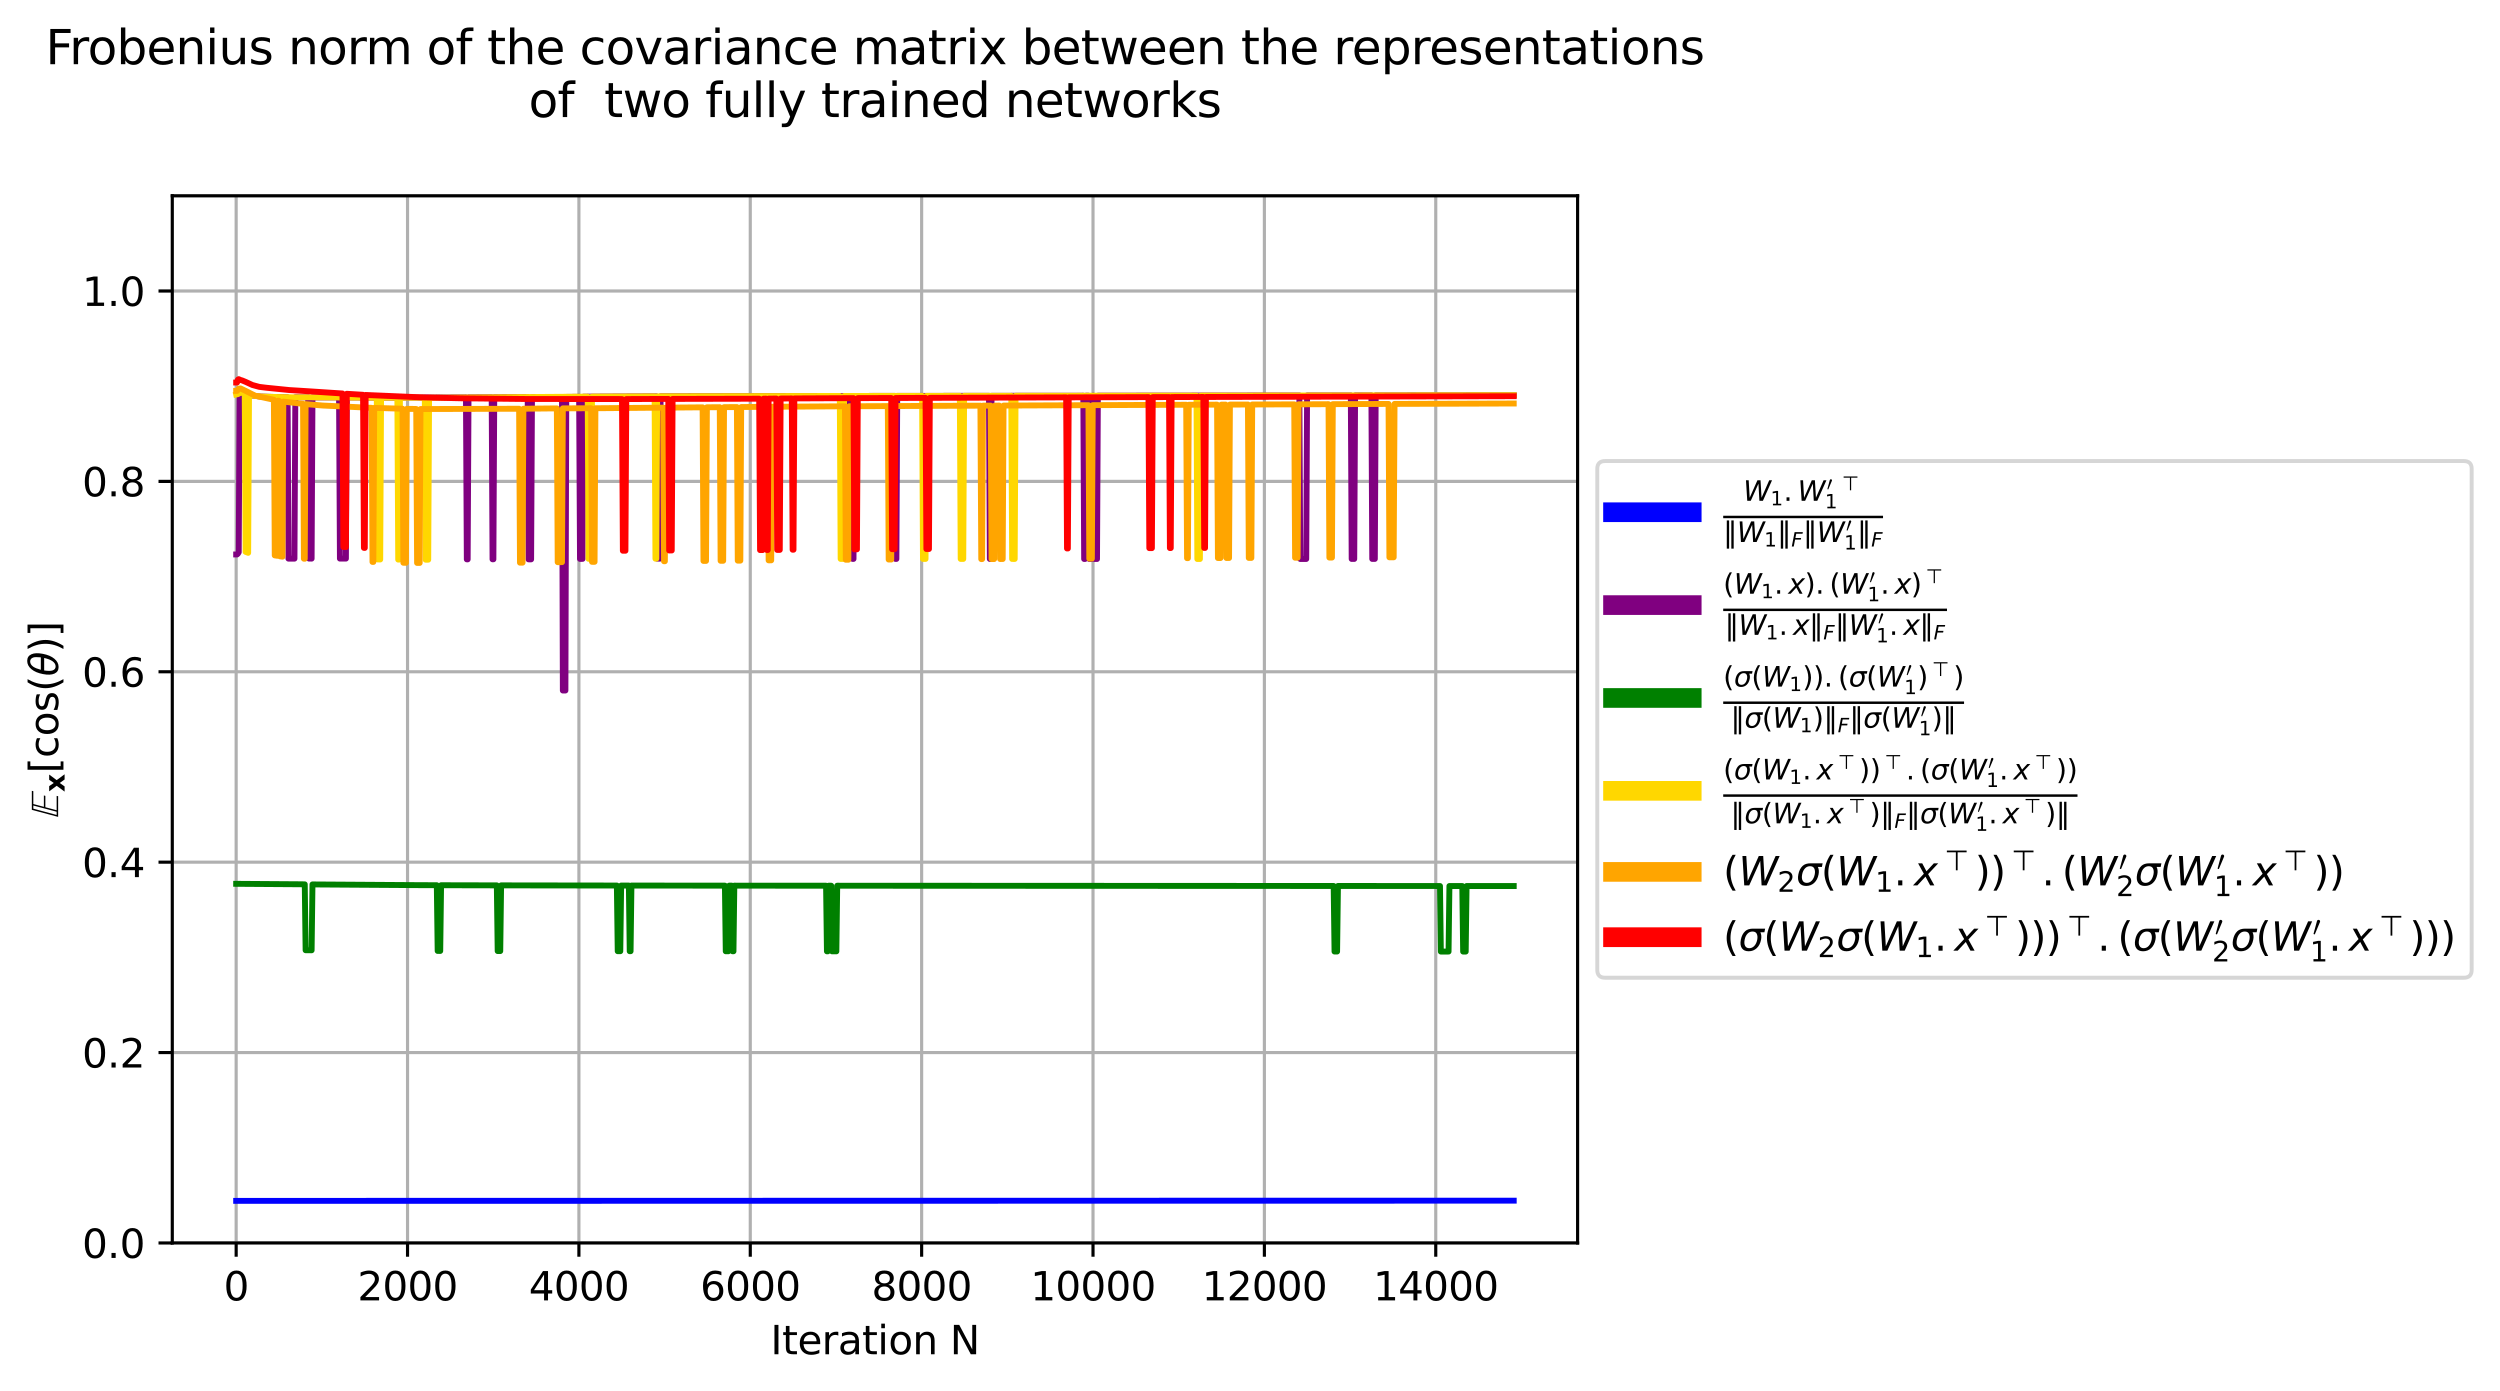 <?xml version="1.0" encoding="utf-8" standalone="no"?>
<!DOCTYPE svg PUBLIC "-//W3C//DTD SVG 1.1//EN"
  "http://www.w3.org/Graphics/SVG/1.1/DTD/svg11.dtd">
<svg xmlns:xlink="http://www.w3.org/1999/xlink" width="635.301pt" height="353.424pt" viewBox="0 0 635.301 353.424" xmlns="http://www.w3.org/2000/svg" version="1.1">
 <defs>
  <style type="text/css">*{stroke-linejoin: round; stroke-linecap: butt}</style>
 </defs>
 <g id="figure_1">
  <g id="patch_1">
   <path d="M 0 353.424 
L 635.301 353.424 
L 635.301 0 
L 0 0 
z
" style="fill: #ffffff"/>
  </g>
  <g id="axes_1">
   <g id="patch_2">
    <path d="M 43.781 315.868 
L 400.901 315.868 
L 400.901 49.755 
L 43.781 49.755 
z
" style="fill: #ffffff"/>
   </g>
   <g id="matplotlib.axis_1">
    <g id="xtick_1">
     <g id="line2d_1">
      <path d="M 60.014 315.868 
L 60.014 49.755 
" clip-path="url(#pb2eb900a59)" style="fill: none; stroke: #b0b0b0; stroke-width: 0.8; stroke-linecap: square"/>
     </g>
     <g id="line2d_2">
      <defs>
       <path id="m596222bf2c" d="M 0 0 
L 0 3.5 
" style="stroke: #000000; stroke-width: 0.8"/>
      </defs>
      <g>
       <use xlink:href="#m596222bf2c" x="60.014" y="315.868" style="stroke: #000000; stroke-width: 0.8"/>
      </g>
     </g>
     <g id="text_1">
      <!-- 0 -->
      <g transform="translate(56.833 330.466) scale(0.1 -0.1)">
       <defs>
        <path id="DejaVuSans-30" d="M 2034 4250 
Q 1547 4250 1301 3770 
Q 1056 3291 1056 2328 
Q 1056 1369 1301 889 
Q 1547 409 2034 409 
Q 2525 409 2770 889 
Q 3016 1369 3016 2328 
Q 3016 3291 2770 3770 
Q 2525 4250 2034 4250 
z
M 2034 4750 
Q 2819 4750 3233 4129 
Q 3647 3509 3647 2328 
Q 3647 1150 3233 529 
Q 2819 -91 2034 -91 
Q 1250 -91 836 529 
Q 422 1150 422 2328 
Q 422 3509 836 4129 
Q 1250 4750 2034 4750 
z
" transform="scale(0.016)"/>
       </defs>
       <use xlink:href="#DejaVuSans-30"/>
      </g>
     </g>
    </g>
    <g id="xtick_2">
     <g id="line2d_3">
      <path d="M 103.563 315.868 
L 103.563 49.755 
" clip-path="url(#pb2eb900a59)" style="fill: none; stroke: #b0b0b0; stroke-width: 0.8; stroke-linecap: square"/>
     </g>
     <g id="line2d_4">
      <g>
       <use xlink:href="#m596222bf2c" x="103.563" y="315.868" style="stroke: #000000; stroke-width: 0.8"/>
      </g>
     </g>
     <g id="text_2">
      <!-- 2000 -->
      <g transform="translate(90.838 330.466) scale(0.1 -0.1)">
       <defs>
        <path id="DejaVuSans-32" d="M 1228 531 
L 3431 531 
L 3431 0 
L 469 0 
L 469 531 
Q 828 903 1448 1529 
Q 2069 2156 2228 2338 
Q 2531 2678 2651 2914 
Q 2772 3150 2772 3378 
Q 2772 3750 2511 3984 
Q 2250 4219 1831 4219 
Q 1534 4219 1204 4116 
Q 875 4013 500 3803 
L 500 4441 
Q 881 4594 1212 4672 
Q 1544 4750 1819 4750 
Q 2544 4750 2975 4387 
Q 3406 4025 3406 3419 
Q 3406 3131 3298 2873 
Q 3191 2616 2906 2266 
Q 2828 2175 2409 1742 
Q 1991 1309 1228 531 
z
" transform="scale(0.016)"/>
       </defs>
       <use xlink:href="#DejaVuSans-32"/>
       <use xlink:href="#DejaVuSans-30" transform="translate(63.623 0)"/>
       <use xlink:href="#DejaVuSans-30" transform="translate(127.246 0)"/>
       <use xlink:href="#DejaVuSans-30" transform="translate(190.869 0)"/>
      </g>
     </g>
    </g>
    <g id="xtick_3">
     <g id="line2d_5">
      <path d="M 147.111 315.868 
L 147.111 49.755 
" clip-path="url(#pb2eb900a59)" style="fill: none; stroke: #b0b0b0; stroke-width: 0.8; stroke-linecap: square"/>
     </g>
     <g id="line2d_6">
      <g>
       <use xlink:href="#m596222bf2c" x="147.111" y="315.868" style="stroke: #000000; stroke-width: 0.8"/>
      </g>
     </g>
     <g id="text_3">
      <!-- 4000 -->
      <g transform="translate(134.386 330.466) scale(0.1 -0.1)">
       <defs>
        <path id="DejaVuSans-34" d="M 2419 4116 
L 825 1625 
L 2419 1625 
L 2419 4116 
z
M 2253 4666 
L 3047 4666 
L 3047 1625 
L 3713 1625 
L 3713 1100 
L 3047 1100 
L 3047 0 
L 2419 0 
L 2419 1100 
L 313 1100 
L 313 1709 
L 2253 4666 
z
" transform="scale(0.016)"/>
       </defs>
       <use xlink:href="#DejaVuSans-34"/>
       <use xlink:href="#DejaVuSans-30" transform="translate(63.623 0)"/>
       <use xlink:href="#DejaVuSans-30" transform="translate(127.246 0)"/>
       <use xlink:href="#DejaVuSans-30" transform="translate(190.869 0)"/>
      </g>
     </g>
    </g>
    <g id="xtick_4">
     <g id="line2d_7">
      <path d="M 190.66 315.868 
L 190.66 49.755 
" clip-path="url(#pb2eb900a59)" style="fill: none; stroke: #b0b0b0; stroke-width: 0.8; stroke-linecap: square"/>
     </g>
     <g id="line2d_8">
      <g>
       <use xlink:href="#m596222bf2c" x="190.66" y="315.868" style="stroke: #000000; stroke-width: 0.8"/>
      </g>
     </g>
     <g id="text_4">
      <!-- 6000 -->
      <g transform="translate(177.935 330.466) scale(0.1 -0.1)">
       <defs>
        <path id="DejaVuSans-36" d="M 2113 2584 
Q 1688 2584 1439 2293 
Q 1191 2003 1191 1497 
Q 1191 994 1439 701 
Q 1688 409 2113 409 
Q 2538 409 2786 701 
Q 3034 994 3034 1497 
Q 3034 2003 2786 2293 
Q 2538 2584 2113 2584 
z
M 3366 4563 
L 3366 3988 
Q 3128 4100 2886 4159 
Q 2644 4219 2406 4219 
Q 1781 4219 1451 3797 
Q 1122 3375 1075 2522 
Q 1259 2794 1537 2939 
Q 1816 3084 2150 3084 
Q 2853 3084 3261 2657 
Q 3669 2231 3669 1497 
Q 3669 778 3244 343 
Q 2819 -91 2113 -91 
Q 1303 -91 875 529 
Q 447 1150 447 2328 
Q 447 3434 972 4092 
Q 1497 4750 2381 4750 
Q 2619 4750 2861 4703 
Q 3103 4656 3366 4563 
z
" transform="scale(0.016)"/>
       </defs>
       <use xlink:href="#DejaVuSans-36"/>
       <use xlink:href="#DejaVuSans-30" transform="translate(63.623 0)"/>
       <use xlink:href="#DejaVuSans-30" transform="translate(127.246 0)"/>
       <use xlink:href="#DejaVuSans-30" transform="translate(190.869 0)"/>
      </g>
     </g>
    </g>
    <g id="xtick_5">
     <g id="line2d_9">
      <path d="M 234.208 315.868 
L 234.208 49.755 
" clip-path="url(#pb2eb900a59)" style="fill: none; stroke: #b0b0b0; stroke-width: 0.8; stroke-linecap: square"/>
     </g>
     <g id="line2d_10">
      <g>
       <use xlink:href="#m596222bf2c" x="234.208" y="315.868" style="stroke: #000000; stroke-width: 0.8"/>
      </g>
     </g>
     <g id="text_5">
      <!-- 8000 -->
      <g transform="translate(221.483 330.466) scale(0.1 -0.1)">
       <defs>
        <path id="DejaVuSans-38" d="M 2034 2216 
Q 1584 2216 1326 1975 
Q 1069 1734 1069 1313 
Q 1069 891 1326 650 
Q 1584 409 2034 409 
Q 2484 409 2743 651 
Q 3003 894 3003 1313 
Q 3003 1734 2745 1975 
Q 2488 2216 2034 2216 
z
M 1403 2484 
Q 997 2584 770 2862 
Q 544 3141 544 3541 
Q 544 4100 942 4425 
Q 1341 4750 2034 4750 
Q 2731 4750 3128 4425 
Q 3525 4100 3525 3541 
Q 3525 3141 3298 2862 
Q 3072 2584 2669 2484 
Q 3125 2378 3379 2068 
Q 3634 1759 3634 1313 
Q 3634 634 3220 271 
Q 2806 -91 2034 -91 
Q 1263 -91 848 271 
Q 434 634 434 1313 
Q 434 1759 690 2068 
Q 947 2378 1403 2484 
z
M 1172 3481 
Q 1172 3119 1398 2916 
Q 1625 2713 2034 2713 
Q 2441 2713 2670 2916 
Q 2900 3119 2900 3481 
Q 2900 3844 2670 4047 
Q 2441 4250 2034 4250 
Q 1625 4250 1398 4047 
Q 1172 3844 1172 3481 
z
" transform="scale(0.016)"/>
       </defs>
       <use xlink:href="#DejaVuSans-38"/>
       <use xlink:href="#DejaVuSans-30" transform="translate(63.623 0)"/>
       <use xlink:href="#DejaVuSans-30" transform="translate(127.246 0)"/>
       <use xlink:href="#DejaVuSans-30" transform="translate(190.869 0)"/>
      </g>
     </g>
    </g>
    <g id="xtick_6">
     <g id="line2d_11">
      <path d="M 277.757 315.868 
L 277.757 49.755 
" clip-path="url(#pb2eb900a59)" style="fill: none; stroke: #b0b0b0; stroke-width: 0.8; stroke-linecap: square"/>
     </g>
     <g id="line2d_12">
      <g>
       <use xlink:href="#m596222bf2c" x="277.757" y="315.868" style="stroke: #000000; stroke-width: 0.8"/>
      </g>
     </g>
     <g id="text_6">
      <!-- 10000 -->
      <g transform="translate(261.851 330.466) scale(0.1 -0.1)">
       <defs>
        <path id="DejaVuSans-31" d="M 794 531 
L 1825 531 
L 1825 4091 
L 703 3866 
L 703 4441 
L 1819 4666 
L 2450 4666 
L 2450 531 
L 3481 531 
L 3481 0 
L 794 0 
L 794 531 
z
" transform="scale(0.016)"/>
       </defs>
       <use xlink:href="#DejaVuSans-31"/>
       <use xlink:href="#DejaVuSans-30" transform="translate(63.623 0)"/>
       <use xlink:href="#DejaVuSans-30" transform="translate(127.246 0)"/>
       <use xlink:href="#DejaVuSans-30" transform="translate(190.869 0)"/>
       <use xlink:href="#DejaVuSans-30" transform="translate(254.492 0)"/>
      </g>
     </g>
    </g>
    <g id="xtick_7">
     <g id="line2d_13">
      <path d="M 321.305 315.868 
L 321.305 49.755 
" clip-path="url(#pb2eb900a59)" style="fill: none; stroke: #b0b0b0; stroke-width: 0.8; stroke-linecap: square"/>
     </g>
     <g id="line2d_14">
      <g>
       <use xlink:href="#m596222bf2c" x="321.305" y="315.868" style="stroke: #000000; stroke-width: 0.8"/>
      </g>
     </g>
     <g id="text_7">
      <!-- 12000 -->
      <g transform="translate(305.399 330.466) scale(0.1 -0.1)">
       <use xlink:href="#DejaVuSans-31"/>
       <use xlink:href="#DejaVuSans-32" transform="translate(63.623 0)"/>
       <use xlink:href="#DejaVuSans-30" transform="translate(127.246 0)"/>
       <use xlink:href="#DejaVuSans-30" transform="translate(190.869 0)"/>
       <use xlink:href="#DejaVuSans-30" transform="translate(254.492 0)"/>
      </g>
     </g>
    </g>
    <g id="xtick_8">
     <g id="line2d_15">
      <path d="M 364.854 315.868 
L 364.854 49.755 
" clip-path="url(#pb2eb900a59)" style="fill: none; stroke: #b0b0b0; stroke-width: 0.8; stroke-linecap: square"/>
     </g>
     <g id="line2d_16">
      <g>
       <use xlink:href="#m596222bf2c" x="364.854" y="315.868" style="stroke: #000000; stroke-width: 0.8"/>
      </g>
     </g>
     <g id="text_8">
      <!-- 14000 -->
      <g transform="translate(348.948 330.466) scale(0.1 -0.1)">
       <use xlink:href="#DejaVuSans-31"/>
       <use xlink:href="#DejaVuSans-34" transform="translate(63.623 0)"/>
       <use xlink:href="#DejaVuSans-30" transform="translate(127.246 0)"/>
       <use xlink:href="#DejaVuSans-30" transform="translate(190.869 0)"/>
       <use xlink:href="#DejaVuSans-30" transform="translate(254.492 0)"/>
      </g>
     </g>
    </g>
    <g id="text_9">
     <!-- Iteration N -->
     <g transform="translate(195.803 344.144) scale(0.1 -0.1)">
      <defs>
       <path id="DejaVuSans-49" d="M 628 4666 
L 1259 4666 
L 1259 0 
L 628 0 
L 628 4666 
z
" transform="scale(0.016)"/>
       <path id="DejaVuSans-74" d="M 1172 4494 
L 1172 3500 
L 2356 3500 
L 2356 3053 
L 1172 3053 
L 1172 1153 
Q 1172 725 1289 603 
Q 1406 481 1766 481 
L 2356 481 
L 2356 0 
L 1766 0 
Q 1100 0 847 248 
Q 594 497 594 1153 
L 594 3053 
L 172 3053 
L 172 3500 
L 594 3500 
L 594 4494 
L 1172 4494 
z
" transform="scale(0.016)"/>
       <path id="DejaVuSans-65" d="M 3597 1894 
L 3597 1613 
L 953 1613 
Q 991 1019 1311 708 
Q 1631 397 2203 397 
Q 2534 397 2845 478 
Q 3156 559 3463 722 
L 3463 178 
Q 3153 47 2828 -22 
Q 2503 -91 2169 -91 
Q 1331 -91 842 396 
Q 353 884 353 1716 
Q 353 2575 817 3079 
Q 1281 3584 2069 3584 
Q 2775 3584 3186 3129 
Q 3597 2675 3597 1894 
z
M 3022 2063 
Q 3016 2534 2758 2815 
Q 2500 3097 2075 3097 
Q 1594 3097 1305 2825 
Q 1016 2553 972 2059 
L 3022 2063 
z
" transform="scale(0.016)"/>
       <path id="DejaVuSans-72" d="M 2631 2963 
Q 2534 3019 2420 3045 
Q 2306 3072 2169 3072 
Q 1681 3072 1420 2755 
Q 1159 2438 1159 1844 
L 1159 0 
L 581 0 
L 581 3500 
L 1159 3500 
L 1159 2956 
Q 1341 3275 1631 3429 
Q 1922 3584 2338 3584 
Q 2397 3584 2469 3576 
Q 2541 3569 2628 3553 
L 2631 2963 
z
" transform="scale(0.016)"/>
       <path id="DejaVuSans-61" d="M 2194 1759 
Q 1497 1759 1228 1600 
Q 959 1441 959 1056 
Q 959 750 1161 570 
Q 1363 391 1709 391 
Q 2188 391 2477 730 
Q 2766 1069 2766 1631 
L 2766 1759 
L 2194 1759 
z
M 3341 1997 
L 3341 0 
L 2766 0 
L 2766 531 
Q 2569 213 2275 61 
Q 1981 -91 1556 -91 
Q 1019 -91 701 211 
Q 384 513 384 1019 
Q 384 1609 779 1909 
Q 1175 2209 1959 2209 
L 2766 2209 
L 2766 2266 
Q 2766 2663 2505 2880 
Q 2244 3097 1772 3097 
Q 1472 3097 1187 3025 
Q 903 2953 641 2809 
L 641 3341 
Q 956 3463 1253 3523 
Q 1550 3584 1831 3584 
Q 2591 3584 2966 3190 
Q 3341 2797 3341 1997 
z
" transform="scale(0.016)"/>
       <path id="DejaVuSans-69" d="M 603 3500 
L 1178 3500 
L 1178 0 
L 603 0 
L 603 3500 
z
M 603 4863 
L 1178 4863 
L 1178 4134 
L 603 4134 
L 603 4863 
z
" transform="scale(0.016)"/>
       <path id="DejaVuSans-6f" d="M 1959 3097 
Q 1497 3097 1228 2736 
Q 959 2375 959 1747 
Q 959 1119 1226 758 
Q 1494 397 1959 397 
Q 2419 397 2687 759 
Q 2956 1122 2956 1747 
Q 2956 2369 2687 2733 
Q 2419 3097 1959 3097 
z
M 1959 3584 
Q 2709 3584 3137 3096 
Q 3566 2609 3566 1747 
Q 3566 888 3137 398 
Q 2709 -91 1959 -91 
Q 1206 -91 779 398 
Q 353 888 353 1747 
Q 353 2609 779 3096 
Q 1206 3584 1959 3584 
z
" transform="scale(0.016)"/>
       <path id="DejaVuSans-6e" d="M 3513 2113 
L 3513 0 
L 2938 0 
L 2938 2094 
Q 2938 2591 2744 2837 
Q 2550 3084 2163 3084 
Q 1697 3084 1428 2787 
Q 1159 2491 1159 1978 
L 1159 0 
L 581 0 
L 581 3500 
L 1159 3500 
L 1159 2956 
Q 1366 3272 1645 3428 
Q 1925 3584 2291 3584 
Q 2894 3584 3203 3211 
Q 3513 2838 3513 2113 
z
" transform="scale(0.016)"/>
       <path id="DejaVuSans-20" transform="scale(0.016)"/>
       <path id="DejaVuSans-4e" d="M 628 4666 
L 1478 4666 
L 3547 763 
L 3547 4666 
L 4159 4666 
L 4159 0 
L 3309 0 
L 1241 3903 
L 1241 0 
L 628 0 
L 628 4666 
z
" transform="scale(0.016)"/>
      </defs>
      <use xlink:href="#DejaVuSans-49"/>
      <use xlink:href="#DejaVuSans-74" transform="translate(29.492 0)"/>
      <use xlink:href="#DejaVuSans-65" transform="translate(68.701 0)"/>
      <use xlink:href="#DejaVuSans-72" transform="translate(130.225 0)"/>
      <use xlink:href="#DejaVuSans-61" transform="translate(171.338 0)"/>
      <use xlink:href="#DejaVuSans-74" transform="translate(232.617 0)"/>
      <use xlink:href="#DejaVuSans-69" transform="translate(271.826 0)"/>
      <use xlink:href="#DejaVuSans-6f" transform="translate(299.609 0)"/>
      <use xlink:href="#DejaVuSans-6e" transform="translate(360.791 0)"/>
      <use xlink:href="#DejaVuSans-20" transform="translate(424.17 0)"/>
      <use xlink:href="#DejaVuSans-4e" transform="translate(455.957 0)"/>
     </g>
    </g>
   </g>
   <g id="matplotlib.axis_2">
    <g id="ytick_1">
     <g id="line2d_17">
      <path d="M 43.781 315.868 
L 400.901 315.868 
" clip-path="url(#pb2eb900a59)" style="fill: none; stroke: #b0b0b0; stroke-width: 0.8; stroke-linecap: square"/>
     </g>
     <g id="line2d_18">
      <defs>
       <path id="mbf25524b88" d="M 0 0 
L -3.5 0 
" style="stroke: #000000; stroke-width: 0.8"/>
      </defs>
      <g>
       <use xlink:href="#mbf25524b88" x="43.781" y="315.868" style="stroke: #000000; stroke-width: 0.8"/>
      </g>
     </g>
     <g id="text_10">
      <!-- 0.0 -->
      <g transform="translate(20.878 319.667) scale(0.1 -0.1)">
       <defs>
        <path id="DejaVuSans-2e" d="M 684 794 
L 1344 794 
L 1344 0 
L 684 0 
L 684 794 
z
" transform="scale(0.016)"/>
       </defs>
       <use xlink:href="#DejaVuSans-30"/>
       <use xlink:href="#DejaVuSans-2e" transform="translate(63.623 0)"/>
       <use xlink:href="#DejaVuSans-30" transform="translate(95.41 0)"/>
      </g>
     </g>
    </g>
    <g id="ytick_2">
     <g id="line2d_19">
      <path d="M 43.781 267.483 
L 400.901 267.483 
" clip-path="url(#pb2eb900a59)" style="fill: none; stroke: #b0b0b0; stroke-width: 0.8; stroke-linecap: square"/>
     </g>
     <g id="line2d_20">
      <g>
       <use xlink:href="#mbf25524b88" x="43.781" y="267.483" style="stroke: #000000; stroke-width: 0.8"/>
      </g>
     </g>
     <g id="text_11">
      <!-- 0.2 -->
      <g transform="translate(20.878 271.283) scale(0.1 -0.1)">
       <use xlink:href="#DejaVuSans-30"/>
       <use xlink:href="#DejaVuSans-2e" transform="translate(63.623 0)"/>
       <use xlink:href="#DejaVuSans-32" transform="translate(95.41 0)"/>
      </g>
     </g>
    </g>
    <g id="ytick_3">
     <g id="line2d_21">
      <path d="M 43.781 219.1 
L 400.901 219.1 
" clip-path="url(#pb2eb900a59)" style="fill: none; stroke: #b0b0b0; stroke-width: 0.8; stroke-linecap: square"/>
     </g>
     <g id="line2d_22">
      <g>
       <use xlink:href="#mbf25524b88" x="43.781" y="219.1" style="stroke: #000000; stroke-width: 0.8"/>
      </g>
     </g>
     <g id="text_12">
      <!-- 0.4 -->
      <g transform="translate(20.878 222.899) scale(0.1 -0.1)">
       <use xlink:href="#DejaVuSans-30"/>
       <use xlink:href="#DejaVuSans-2e" transform="translate(63.623 0)"/>
       <use xlink:href="#DejaVuSans-34" transform="translate(95.41 0)"/>
      </g>
     </g>
    </g>
    <g id="ytick_4">
     <g id="line2d_23">
      <path d="M 43.781 170.715 
L 400.901 170.715 
" clip-path="url(#pb2eb900a59)" style="fill: none; stroke: #b0b0b0; stroke-width: 0.8; stroke-linecap: square"/>
     </g>
     <g id="line2d_24">
      <g>
       <use xlink:href="#mbf25524b88" x="43.781" y="170.715" style="stroke: #000000; stroke-width: 0.8"/>
      </g>
     </g>
     <g id="text_13">
      <!-- 0.6 -->
      <g transform="translate(20.878 174.515) scale(0.1 -0.1)">
       <use xlink:href="#DejaVuSans-30"/>
       <use xlink:href="#DejaVuSans-2e" transform="translate(63.623 0)"/>
       <use xlink:href="#DejaVuSans-36" transform="translate(95.41 0)"/>
      </g>
     </g>
    </g>
    <g id="ytick_5">
     <g id="line2d_25">
      <path d="M 43.781 122.332 
L 400.901 122.332 
" clip-path="url(#pb2eb900a59)" style="fill: none; stroke: #b0b0b0; stroke-width: 0.8; stroke-linecap: square"/>
     </g>
     <g id="line2d_26">
      <g>
       <use xlink:href="#mbf25524b88" x="43.781" y="122.332" style="stroke: #000000; stroke-width: 0.8"/>
      </g>
     </g>
     <g id="text_14">
      <!-- 0.8 -->
      <g transform="translate(20.878 126.131) scale(0.1 -0.1)">
       <use xlink:href="#DejaVuSans-30"/>
       <use xlink:href="#DejaVuSans-2e" transform="translate(63.623 0)"/>
       <use xlink:href="#DejaVuSans-38" transform="translate(95.41 0)"/>
      </g>
     </g>
    </g>
    <g id="ytick_6">
     <g id="line2d_27">
      <path d="M 43.781 73.948 
L 400.901 73.948 
" clip-path="url(#pb2eb900a59)" style="fill: none; stroke: #b0b0b0; stroke-width: 0.8; stroke-linecap: square"/>
     </g>
     <g id="line2d_28">
      <g>
       <use xlink:href="#mbf25524b88" x="43.781" y="73.948" style="stroke: #000000; stroke-width: 0.8"/>
      </g>
     </g>
     <g id="text_15">
      <!-- 1.0 -->
      <g transform="translate(20.878 77.747) scale(0.1 -0.1)">
       <use xlink:href="#DejaVuSans-31"/>
       <use xlink:href="#DejaVuSans-2e" transform="translate(63.623 0)"/>
       <use xlink:href="#DejaVuSans-30" transform="translate(95.41 0)"/>
      </g>
     </g>
    </g>
    <g id="text_16">
     <!-- $\mathbb{E}_{\bf{x}}[\cos(\theta)]$ -->
     <g transform="translate(14.798 207.762) rotate(-90) scale(0.1 -0.1)">
      <defs>
       <path id="STIXNonUnicode-Italic-e156" d="M 4250 4179 
L 4192 3942 
L 2150 3942 
L 1709 2266 
L 3514 2266 
L 3443 2029 
L 1645 2029 
L 1165 237 
L 3443 237 
L 3392 0 
L 109 0 
L 1229 4179 
L 4250 4179 
z
M 1914 3942 
L 1414 3942 
L 416 237 
L 928 237 
L 1914 3942 
z
" transform="scale(0.016)"/>
       <path id="DejaVuSans-Bold-78" d="M 1422 1791 
L 159 3500 
L 1344 3500 
L 2059 2463 
L 2784 3500 
L 3969 3500 
L 2706 1797 
L 4031 0 
L 2847 0 
L 2059 1106 
L 1281 0 
L 97 0 
L 1422 1791 
z
" transform="scale(0.016)"/>
       <path id="DejaVuSans-5b" d="M 550 4863 
L 1875 4863 
L 1875 4416 
L 1125 4416 
L 1125 -397 
L 1875 -397 
L 1875 -844 
L 550 -844 
L 550 4863 
z
" transform="scale(0.016)"/>
       <path id="DejaVuSans-63" d="M 3122 3366 
L 3122 2828 
Q 2878 2963 2633 3030 
Q 2388 3097 2138 3097 
Q 1578 3097 1268 2742 
Q 959 2388 959 1747 
Q 959 1106 1268 751 
Q 1578 397 2138 397 
Q 2388 397 2633 464 
Q 2878 531 3122 666 
L 3122 134 
Q 2881 22 2623 -34 
Q 2366 -91 2075 -91 
Q 1284 -91 818 406 
Q 353 903 353 1747 
Q 353 2603 823 3093 
Q 1294 3584 2113 3584 
Q 2378 3584 2631 3529 
Q 2884 3475 3122 3366 
z
" transform="scale(0.016)"/>
       <path id="DejaVuSans-73" d="M 2834 3397 
L 2834 2853 
Q 2591 2978 2328 3040 
Q 2066 3103 1784 3103 
Q 1356 3103 1142 2972 
Q 928 2841 928 2578 
Q 928 2378 1081 2264 
Q 1234 2150 1697 2047 
L 1894 2003 
Q 2506 1872 2764 1633 
Q 3022 1394 3022 966 
Q 3022 478 2636 193 
Q 2250 -91 1575 -91 
Q 1294 -91 989 -36 
Q 684 19 347 128 
L 347 722 
Q 666 556 975 473 
Q 1284 391 1588 391 
Q 1994 391 2212 530 
Q 2431 669 2431 922 
Q 2431 1156 2273 1281 
Q 2116 1406 1581 1522 
L 1381 1569 
Q 847 1681 609 1914 
Q 372 2147 372 2553 
Q 372 3047 722 3315 
Q 1072 3584 1716 3584 
Q 2034 3584 2315 3537 
Q 2597 3491 2834 3397 
z
" transform="scale(0.016)"/>
       <path id="DejaVuSans-28" d="M 1984 4856 
Q 1566 4138 1362 3434 
Q 1159 2731 1159 2009 
Q 1159 1288 1364 580 
Q 1569 -128 1984 -844 
L 1484 -844 
Q 1016 -109 783 600 
Q 550 1309 550 2009 
Q 550 2706 781 3412 
Q 1013 4119 1484 4856 
L 1984 4856 
z
" transform="scale(0.016)"/>
       <path id="DejaVuSans-Oblique-3b8" d="M 2913 2219 
L 925 2219 
Q 791 1284 928 888 
Q 1100 400 1566 400 
Q 2034 400 2391 891 
Q 2703 1322 2913 2219 
z
M 3009 2750 
Q 3094 3638 2984 3950 
Q 2813 4444 2353 4444 
Q 1875 4444 1525 3956 
Q 1250 3563 1034 2750 
L 3009 2750 
z
M 2444 4913 
Q 3194 4913 3494 4250 
Q 3794 3591 3566 2422 
Q 3341 1256 2781 594 
Q 2225 -72 1475 -72 
Q 722 -72 425 594 
Q 128 1256 353 2422 
Q 581 3591 1134 4250 
Q 1691 4913 2444 4913 
z
" transform="scale(0.016)"/>
       <path id="DejaVuSans-29" d="M 513 4856 
L 1013 4856 
Q 1481 4119 1714 3412 
Q 1947 2706 1947 2009 
Q 1947 1309 1714 600 
Q 1481 -109 1013 -844 
L 513 -844 
Q 928 -128 1133 580 
Q 1338 1288 1338 2009 
Q 1338 2731 1133 3434 
Q 928 4138 513 4856 
z
" transform="scale(0.016)"/>
       <path id="DejaVuSans-5d" d="M 1947 4863 
L 1947 -844 
L 622 -844 
L 622 -397 
L 1369 -397 
L 1369 4416 
L 622 4416 
L 622 4863 
L 1947 4863 
z
" transform="scale(0.016)"/>
      </defs>
      <use xlink:href="#STIXNonUnicode-Italic-e156" transform="translate(0 0.234)"/>
      <use xlink:href="#DejaVuSans-Bold-78" transform="translate(64.857 -16.172) scale(0.7)"/>
      <use xlink:href="#DejaVuSans-5b" transform="translate(112.743 0.234)"/>
      <use xlink:href="#DejaVuSans-63" transform="translate(151.756 0.234)"/>
      <use xlink:href="#DejaVuSans-6f" transform="translate(206.737 0.234)"/>
      <use xlink:href="#DejaVuSans-73" transform="translate(267.919 0.234)"/>
      <use xlink:href="#DejaVuSans-28" transform="translate(320.018 0.234)"/>
      <use xlink:href="#DejaVuSans-Oblique-3b8" transform="translate(359.032 0.234)"/>
      <use xlink:href="#DejaVuSans-29" transform="translate(420.213 0.234)"/>
      <use xlink:href="#DejaVuSans-5d" transform="translate(459.227 0.234)"/>
     </g>
    </g>
   </g>
   <g id="line2d_29">
    <path d="M 60.014 305.167 
L 384.669 305.112 
L 384.669 305.112 
" clip-path="url(#pb2eb900a59)" style="fill: none; stroke: #0000ff; stroke-width: 1.5; stroke-linecap: square"/>
   </g>
   <g id="line2d_30">
    <path d="M 60.014 140.904 
L 60.232 140.904 
L 60.45 140.702 
L 60.668 140.334 
L 60.886 99.878 
L 61.321 99.805 
L 61.757 99.859 
L 64.154 100.524 
L 66.115 100.758 
L 68.076 100.826 
L 73.087 100.978 
L 73.305 141.961 
L 74.83 141.963 
L 75.048 100.965 
L 78.317 100.973 
L 78.535 141.951 
L 79.188 141.956 
L 79.406 100.973 
L 86.161 100.986 
L 86.379 141.95 
L 87.904 141.95 
L 88.122 100.987 
L 98.362 101.058 
L 118.408 100.966 
L 118.626 142.146 
L 118.844 142.145 
L 119.062 100.961 
L 124.945 100.928 
L 125.163 142.128 
L 125.381 142.128 
L 125.599 100.923 
L 134.096 100.895 
L 134.314 142.144 
L 134.968 142.143 
L 135.186 100.89 
L 142.812 100.867 
L 143.03 175.475 
L 143.683 175.472 
L 143.901 100.865 
L 147.17 100.826 
L 147.387 142.029 
L 148.041 142.022 
L 148.259 100.802 
L 157.846 100.753 
L 166.78 100.715 
L 166.997 141.972 
L 167.651 141.971 
L 167.869 100.71 
L 213.19 100.62 
L 214.715 100.618 
L 214.933 142.03 
L 215.587 142.03 
L 215.805 100.616 
L 216.458 100.615 
L 216.676 142.03 
L 216.894 142.03 
L 217.112 100.614 
L 227.353 100.607 
L 227.571 142.037 
L 227.788 142.037 
L 228.006 100.607 
L 251.32 100.582 
L 251.538 142.037 
L 251.756 142.037 
L 251.974 100.582 
L 275.288 100.56 
L 275.506 142.049 
L 275.724 142.049 
L 275.942 100.559 
L 276.596 100.558 
L 276.813 142.049 
L 277.467 142.049 
L 277.685 100.557 
L 277.903 100.556 
L 278.121 142.049 
L 278.774 142.049 
L 278.992 100.555 
L 330.196 100.494 
L 330.414 142.046 
L 331.939 142.045 
L 332.157 100.491 
L 343.27 100.476 
L 343.488 142.037 
L 344.141 142.037 
L 344.359 100.475 
L 348.499 100.469 
L 348.717 142.034 
L 349.371 142.033 
L 349.588 100.468 
L 384.669 100.428 
L 384.669 100.428 
" clip-path="url(#pb2eb900a59)" style="fill: none; stroke: #800080; stroke-width: 1.5; stroke-linecap: square"/>
   </g>
   <g id="line2d_31">
    <path d="M 60.014 224.597 
L 75.92 224.708 
L 77.445 224.728 
L 77.663 241.472 
L 79.188 241.488 
L 79.406 224.752 
L 106.642 224.936 
L 111 224.952 
L 111.218 241.654 
L 111.872 241.656 
L 112.089 224.955 
L 126.252 224.989 
L 126.47 241.683 
L 127.124 241.684 
L 127.342 224.991 
L 156.757 225.034 
L 156.975 241.718 
L 157.628 241.719 
L 157.846 225.035 
L 159.807 225.038 
L 160.025 241.721 
L 160.243 241.721 
L 160.461 225.038 
L 184.211 225.06 
L 184.429 241.738 
L 185.082 241.738 
L 185.3 225.061 
L 185.954 225.061 
L 186.172 241.739 
L 186.39 241.739 
L 186.607 225.062 
L 209.922 225.078 
L 210.139 241.752 
L 210.357 241.752 
L 210.575 225.078 
L 211.229 225.078 
L 211.447 241.752 
L 212.536 241.753 
L 212.754 225.079 
L 338.912 225.143 
L 339.13 241.802 
L 339.783 241.802 
L 340.001 225.143 
L 365.93 225.155 
L 366.148 241.811 
L 368.109 241.812 
L 368.327 225.156 
L 371.595 225.157 
L 371.813 241.813 
L 372.467 241.813 
L 372.685 225.158 
L 384.669 225.163 
L 384.669 225.163 
" clip-path="url(#pb2eb900a59)" style="fill: none; stroke: #008000; stroke-width: 1.5; stroke-linecap: square"/>
   </g>
   <g id="line2d_32">
    <path d="M 60.014 100.25 
L 60.45 100.157 
L 61.103 99.794 
L 61.975 99.928 
L 62.193 99.97 
L 62.411 140.24 
L 63.064 140.488 
L 63.282 100.267 
L 64.154 100.524 
L 66.115 100.758 
L 68.076 100.826 
L 74.395 100.974 
L 78.752 100.971 
L 95.748 101.058 
L 95.966 142.167 
L 96.619 142.178 
L 96.837 101.061 
L 100.977 101.061 
L 101.195 142.203 
L 101.413 142.203 
L 101.631 101.063 
L 107.95 101.077 
L 108.167 142.229 
L 108.821 142.231 
L 109.039 101.073 
L 149.348 100.789 
L 149.566 142.007 
L 150.22 142.004 
L 150.438 100.782 
L 166.344 100.717 
L 166.562 141.971 
L 166.78 141.971 
L 166.997 100.714 
L 208.396 100.627 
L 213.408 100.62 
L 213.626 142.029 
L 214.279 142.03 
L 214.497 100.618 
L 234.325 100.6 
L 234.543 142.035 
L 235.197 142.035 
L 235.415 100.599 
L 243.912 100.59 
L 244.13 142.034 
L 244.784 142.034 
L 245.002 100.588 
L 256.986 100.578 
L 257.203 142.039 
L 257.857 142.04 
L 258.075 100.577 
L 304.05 100.528 
L 304.267 142.056 
L 304.921 142.056 
L 305.139 100.526 
L 384.669 100.428 
L 384.669 100.428 
" clip-path="url(#pb2eb900a59)" style="fill: none; stroke: #ffd700; stroke-width: 1.5; stroke-linecap: square"/>
   </g>
   <g id="line2d_33">
    <path d="M 60.014 99.338 
L 60.232 99.338 
L 60.668 98.766 
L 61.103 98.694 
L 62.411 99.328 
L 64.808 100.536 
L 66.551 100.932 
L 69.601 101.593 
L 69.819 141.137 
L 70.473 141.236 
L 70.691 101.81 
L 70.908 101.854 
L 71.126 141.369 
L 71.78 141.456 
L 71.998 102.058 
L 77.009 102.627 
L 77.227 141.98 
L 77.445 141.991 
L 77.663 102.689 
L 82.021 103.054 
L 93.569 103.599 
L 94.44 103.633 
L 94.658 142.795 
L 94.876 142.8 
L 95.094 103.649 
L 102.284 103.863 
L 102.502 143.006 
L 103.156 143.025 
L 103.374 103.905 
L 104.899 103.912 
L 105.771 103.932 
L 105.989 143.049 
L 106.642 143.055 
L 106.86 103.946 
L 131.917 103.872 
L 132.135 142.988 
L 132.789 142.981 
L 133.007 103.866 
L 141.504 103.778 
L 141.722 142.859 
L 142.812 142.85 
L 143.03 103.772 
L 150.22 103.743 
L 150.438 142.773 
L 151.092 142.768 
L 151.309 103.741 
L 168.523 103.596 
L 168.741 142.624 
L 168.958 142.622 
L 169.176 103.59 
L 178.546 103.51 
L 178.763 142.541 
L 179.417 142.537 
L 179.635 103.501 
L 182.903 103.474 
L 183.121 142.505 
L 183.775 142.501 
L 183.993 103.467 
L 187.261 103.444 
L 187.479 142.472 
L 188.133 142.466 
L 188.351 103.437 
L 195.105 103.378 
L 195.323 142.399 
L 195.977 142.392 
L 196.195 103.368 
L 214.715 103.244 
L 214.933 142.242 
L 215.587 142.238 
L 215.805 103.238 
L 225.61 103.197 
L 225.827 142.19 
L 226.481 142.187 
L 226.699 103.192 
L 249.142 103.086 
L 249.359 142.075 
L 249.577 142.074 
L 249.795 103.083 
L 251.756 103.075 
L 251.974 142.065 
L 252.628 142.062 
L 252.846 103.071 
L 253.935 103.067 
L 254.153 142.057 
L 254.807 142.055 
L 255.025 103.062 
L 276.596 102.966 
L 276.813 141.958 
L 277.467 141.954 
L 277.685 102.959 
L 301.435 102.859 
L 301.653 141.841 
L 301.871 141.84 
L 302.089 102.857 
L 309.279 102.828 
L 309.497 141.808 
L 310.151 141.805 
L 310.368 102.823 
L 311.458 102.819 
L 311.676 141.799 
L 312.329 141.796 
L 312.547 102.814 
L 317.123 102.797 
L 317.341 141.777 
L 317.995 141.775 
L 318.212 102.792 
L 328.889 102.75 
L 329.107 141.73 
L 329.761 141.727 
L 329.978 102.745 
L 337.605 102.71 
L 337.822 141.691 
L 338.476 141.688 
L 338.694 102.706 
L 352.857 102.645 
L 353.075 141.625 
L 354.164 141.621 
L 354.382 102.639 
L 384.669 102.537 
L 384.669 102.537 
" clip-path="url(#pb2eb900a59)" style="fill: none; stroke: #ffa500; stroke-width: 1.5; stroke-linecap: square"/>
   </g>
   <g id="line2d_34">
    <path d="M 60.014 97.21 
L 60.232 97.21 
L 60.45 96.488 
L 60.668 96.351 
L 61.103 96.556 
L 61.539 96.678 
L 62.411 97.04 
L 64.154 97.84 
L 65.897 98.312 
L 67.64 98.528 
L 73.523 99.123 
L 76.356 99.298 
L 79.624 99.507 
L 87.032 99.997 
L 87.25 138.991 
L 87.904 139.028 
L 88.122 100.067 
L 92.262 100.326 
L 92.479 139.224 
L 92.697 139.235 
L 92.915 100.368 
L 107.078 100.974 
L 117.319 101.216 
L 133.443 101.392 
L 158.064 101.408 
L 158.282 139.955 
L 158.936 139.953 
L 159.153 101.412 
L 169.83 101.373 
L 170.048 139.889 
L 170.702 139.885 
L 170.919 101.371 
L 192.926 101.319 
L 193.144 139.786 
L 193.798 139.781 
L 194.016 101.31 
L 194.669 101.305 
L 194.887 139.771 
L 195.105 139.769 
L 195.323 101.299 
L 197.284 101.282 
L 197.502 139.745 
L 198.156 139.737 
L 198.373 101.273 
L 201.206 101.252 
L 201.424 139.696 
L 201.642 139.694 
L 201.86 101.248 
L 216.894 101.174 
L 217.112 139.596 
L 217.766 139.592 
L 217.983 101.169 
L 226.481 101.144 
L 226.699 139.557 
L 227.353 139.554 
L 227.571 101.14 
L 235.197 101.108 
L 235.415 139.515 
L 236.068 139.512 
L 236.286 101.103 
L 270.93 100.981 
L 271.148 139.38 
L 271.366 139.379 
L 271.584 100.979 
L 291.848 100.915 
L 292.066 139.289 
L 292.719 139.287 
L 292.937 100.913 
L 297.077 100.903 
L 297.295 139.271 
L 297.513 139.27 
L 297.731 100.901 
L 305.793 100.881 
L 306.011 139.244 
L 306.228 139.243 
L 306.446 100.879 
L 384.669 100.68 
L 384.669 100.68 
" clip-path="url(#pb2eb900a59)" style="fill: none; stroke: #ff0000; stroke-width: 1.5; stroke-linecap: square"/>
   </g>
   <g id="patch_3">
    <path d="M 43.781 315.868 
L 43.781 49.755 
" style="fill: none; stroke: #000000; stroke-width: 0.8; stroke-linejoin: miter; stroke-linecap: square"/>
   </g>
   <g id="patch_4">
    <path d="M 400.901 315.868 
L 400.901 49.755 
" style="fill: none; stroke: #000000; stroke-width: 0.8; stroke-linejoin: miter; stroke-linecap: square"/>
   </g>
   <g id="patch_5">
    <path d="M 43.781 315.868 
L 400.901 315.868 
" style="fill: none; stroke: #000000; stroke-width: 0.8; stroke-linejoin: miter; stroke-linecap: square"/>
   </g>
   <g id="patch_6">
    <path d="M 43.781 49.755 
L 400.901 49.755 
" style="fill: none; stroke: #000000; stroke-width: 0.8; stroke-linejoin: miter; stroke-linecap: square"/>
   </g>
   <g id="text_17">
    <!-- Frobenius norm of the covariance matrix between the representations -->
    <g transform="translate(11.583 16.318) scale(0.12 -0.12)">
     <defs>
      <path id="DejaVuSans-46" d="M 628 4666 
L 3309 4666 
L 3309 4134 
L 1259 4134 
L 1259 2759 
L 3109 2759 
L 3109 2228 
L 1259 2228 
L 1259 0 
L 628 0 
L 628 4666 
z
" transform="scale(0.016)"/>
      <path id="DejaVuSans-62" d="M 3116 1747 
Q 3116 2381 2855 2742 
Q 2594 3103 2138 3103 
Q 1681 3103 1420 2742 
Q 1159 2381 1159 1747 
Q 1159 1113 1420 752 
Q 1681 391 2138 391 
Q 2594 391 2855 752 
Q 3116 1113 3116 1747 
z
M 1159 2969 
Q 1341 3281 1617 3432 
Q 1894 3584 2278 3584 
Q 2916 3584 3314 3078 
Q 3713 2572 3713 1747 
Q 3713 922 3314 415 
Q 2916 -91 2278 -91 
Q 1894 -91 1617 61 
Q 1341 213 1159 525 
L 1159 0 
L 581 0 
L 581 4863 
L 1159 4863 
L 1159 2969 
z
" transform="scale(0.016)"/>
      <path id="DejaVuSans-75" d="M 544 1381 
L 544 3500 
L 1119 3500 
L 1119 1403 
Q 1119 906 1312 657 
Q 1506 409 1894 409 
Q 2359 409 2629 706 
Q 2900 1003 2900 1516 
L 2900 3500 
L 3475 3500 
L 3475 0 
L 2900 0 
L 2900 538 
Q 2691 219 2414 64 
Q 2138 -91 1772 -91 
Q 1169 -91 856 284 
Q 544 659 544 1381 
z
M 1991 3584 
L 1991 3584 
z
" transform="scale(0.016)"/>
      <path id="DejaVuSans-6d" d="M 3328 2828 
Q 3544 3216 3844 3400 
Q 4144 3584 4550 3584 
Q 5097 3584 5394 3201 
Q 5691 2819 5691 2113 
L 5691 0 
L 5113 0 
L 5113 2094 
Q 5113 2597 4934 2840 
Q 4756 3084 4391 3084 
Q 3944 3084 3684 2787 
Q 3425 2491 3425 1978 
L 3425 0 
L 2847 0 
L 2847 2094 
Q 2847 2600 2669 2842 
Q 2491 3084 2119 3084 
Q 1678 3084 1418 2786 
Q 1159 2488 1159 1978 
L 1159 0 
L 581 0 
L 581 3500 
L 1159 3500 
L 1159 2956 
Q 1356 3278 1631 3431 
Q 1906 3584 2284 3584 
Q 2666 3584 2933 3390 
Q 3200 3197 3328 2828 
z
" transform="scale(0.016)"/>
      <path id="DejaVuSans-66" d="M 2375 4863 
L 2375 4384 
L 1825 4384 
Q 1516 4384 1395 4259 
Q 1275 4134 1275 3809 
L 1275 3500 
L 2222 3500 
L 2222 3053 
L 1275 3053 
L 1275 0 
L 697 0 
L 697 3053 
L 147 3053 
L 147 3500 
L 697 3500 
L 697 3744 
Q 697 4328 969 4595 
Q 1241 4863 1831 4863 
L 2375 4863 
z
" transform="scale(0.016)"/>
      <path id="DejaVuSans-68" d="M 3513 2113 
L 3513 0 
L 2938 0 
L 2938 2094 
Q 2938 2591 2744 2837 
Q 2550 3084 2163 3084 
Q 1697 3084 1428 2787 
Q 1159 2491 1159 1978 
L 1159 0 
L 581 0 
L 581 4863 
L 1159 4863 
L 1159 2956 
Q 1366 3272 1645 3428 
Q 1925 3584 2291 3584 
Q 2894 3584 3203 3211 
Q 3513 2838 3513 2113 
z
" transform="scale(0.016)"/>
      <path id="DejaVuSans-76" d="M 191 3500 
L 800 3500 
L 1894 563 
L 2988 3500 
L 3597 3500 
L 2284 0 
L 1503 0 
L 191 3500 
z
" transform="scale(0.016)"/>
      <path id="DejaVuSans-78" d="M 3513 3500 
L 2247 1797 
L 3578 0 
L 2900 0 
L 1881 1375 
L 863 0 
L 184 0 
L 1544 1831 
L 300 3500 
L 978 3500 
L 1906 2253 
L 2834 3500 
L 3513 3500 
z
" transform="scale(0.016)"/>
      <path id="DejaVuSans-77" d="M 269 3500 
L 844 3500 
L 1563 769 
L 2278 3500 
L 2956 3500 
L 3675 769 
L 4391 3500 
L 4966 3500 
L 4050 0 
L 3372 0 
L 2619 2869 
L 1863 0 
L 1184 0 
L 269 3500 
z
" transform="scale(0.016)"/>
      <path id="DejaVuSans-70" d="M 1159 525 
L 1159 -1331 
L 581 -1331 
L 581 3500 
L 1159 3500 
L 1159 2969 
Q 1341 3281 1617 3432 
Q 1894 3584 2278 3584 
Q 2916 3584 3314 3078 
Q 3713 2572 3713 1747 
Q 3713 922 3314 415 
Q 2916 -91 2278 -91 
Q 1894 -91 1617 61 
Q 1341 213 1159 525 
z
M 3116 1747 
Q 3116 2381 2855 2742 
Q 2594 3103 2138 3103 
Q 1681 3103 1420 2742 
Q 1159 2381 1159 1747 
Q 1159 1113 1420 752 
Q 1681 391 2138 391 
Q 2594 391 2855 752 
Q 3116 1113 3116 1747 
z
" transform="scale(0.016)"/>
     </defs>
     <use xlink:href="#DejaVuSans-46"/>
     <use xlink:href="#DejaVuSans-72" transform="translate(50.27 0)"/>
     <use xlink:href="#DejaVuSans-6f" transform="translate(89.133 0)"/>
     <use xlink:href="#DejaVuSans-62" transform="translate(150.314 0)"/>
     <use xlink:href="#DejaVuSans-65" transform="translate(213.791 0)"/>
     <use xlink:href="#DejaVuSans-6e" transform="translate(275.314 0)"/>
     <use xlink:href="#DejaVuSans-69" transform="translate(338.693 0)"/>
     <use xlink:href="#DejaVuSans-75" transform="translate(366.477 0)"/>
     <use xlink:href="#DejaVuSans-73" transform="translate(429.855 0)"/>
     <use xlink:href="#DejaVuSans-20" transform="translate(481.955 0)"/>
     <use xlink:href="#DejaVuSans-6e" transform="translate(513.742 0)"/>
     <use xlink:href="#DejaVuSans-6f" transform="translate(577.121 0)"/>
     <use xlink:href="#DejaVuSans-72" transform="translate(638.303 0)"/>
     <use xlink:href="#DejaVuSans-6d" transform="translate(677.666 0)"/>
     <use xlink:href="#DejaVuSans-20" transform="translate(775.078 0)"/>
     <use xlink:href="#DejaVuSans-6f" transform="translate(806.865 0)"/>
     <use xlink:href="#DejaVuSans-66" transform="translate(868.047 0)"/>
     <use xlink:href="#DejaVuSans-20" transform="translate(903.252 0)"/>
     <use xlink:href="#DejaVuSans-74" transform="translate(935.039 0)"/>
     <use xlink:href="#DejaVuSans-68" transform="translate(974.248 0)"/>
     <use xlink:href="#DejaVuSans-65" transform="translate(1037.627 0)"/>
     <use xlink:href="#DejaVuSans-20" transform="translate(1099.15 0)"/>
     <use xlink:href="#DejaVuSans-63" transform="translate(1130.938 0)"/>
     <use xlink:href="#DejaVuSans-6f" transform="translate(1185.918 0)"/>
     <use xlink:href="#DejaVuSans-76" transform="translate(1247.1 0)"/>
     <use xlink:href="#DejaVuSans-61" transform="translate(1306.279 0)"/>
     <use xlink:href="#DejaVuSans-72" transform="translate(1367.559 0)"/>
     <use xlink:href="#DejaVuSans-69" transform="translate(1408.672 0)"/>
     <use xlink:href="#DejaVuSans-61" transform="translate(1436.455 0)"/>
     <use xlink:href="#DejaVuSans-6e" transform="translate(1497.734 0)"/>
     <use xlink:href="#DejaVuSans-63" transform="translate(1561.113 0)"/>
     <use xlink:href="#DejaVuSans-65" transform="translate(1616.094 0)"/>
     <use xlink:href="#DejaVuSans-20" transform="translate(1677.617 0)"/>
     <use xlink:href="#DejaVuSans-6d" transform="translate(1709.404 0)"/>
     <use xlink:href="#DejaVuSans-61" transform="translate(1806.816 0)"/>
     <use xlink:href="#DejaVuSans-74" transform="translate(1868.096 0)"/>
     <use xlink:href="#DejaVuSans-72" transform="translate(1907.305 0)"/>
     <use xlink:href="#DejaVuSans-69" transform="translate(1948.418 0)"/>
     <use xlink:href="#DejaVuSans-78" transform="translate(1976.201 0)"/>
     <use xlink:href="#DejaVuSans-20" transform="translate(2035.381 0)"/>
     <use xlink:href="#DejaVuSans-62" transform="translate(2067.168 0)"/>
     <use xlink:href="#DejaVuSans-65" transform="translate(2130.645 0)"/>
     <use xlink:href="#DejaVuSans-74" transform="translate(2192.168 0)"/>
     <use xlink:href="#DejaVuSans-77" transform="translate(2231.377 0)"/>
     <use xlink:href="#DejaVuSans-65" transform="translate(2313.164 0)"/>
     <use xlink:href="#DejaVuSans-65" transform="translate(2374.688 0)"/>
     <use xlink:href="#DejaVuSans-6e" transform="translate(2436.211 0)"/>
     <use xlink:href="#DejaVuSans-20" transform="translate(2499.59 0)"/>
     <use xlink:href="#DejaVuSans-74" transform="translate(2531.377 0)"/>
     <use xlink:href="#DejaVuSans-68" transform="translate(2570.586 0)"/>
     <use xlink:href="#DejaVuSans-65" transform="translate(2633.965 0)"/>
     <use xlink:href="#DejaVuSans-20" transform="translate(2695.488 0)"/>
     <use xlink:href="#DejaVuSans-72" transform="translate(2727.275 0)"/>
     <use xlink:href="#DejaVuSans-65" transform="translate(2766.139 0)"/>
     <use xlink:href="#DejaVuSans-70" transform="translate(2827.662 0)"/>
     <use xlink:href="#DejaVuSans-72" transform="translate(2891.139 0)"/>
     <use xlink:href="#DejaVuSans-65" transform="translate(2930.002 0)"/>
     <use xlink:href="#DejaVuSans-73" transform="translate(2991.525 0)"/>
     <use xlink:href="#DejaVuSans-65" transform="translate(3043.625 0)"/>
     <use xlink:href="#DejaVuSans-6e" transform="translate(3105.148 0)"/>
     <use xlink:href="#DejaVuSans-74" transform="translate(3168.527 0)"/>
     <use xlink:href="#DejaVuSans-61" transform="translate(3207.736 0)"/>
     <use xlink:href="#DejaVuSans-74" transform="translate(3269.016 0)"/>
     <use xlink:href="#DejaVuSans-69" transform="translate(3308.225 0)"/>
     <use xlink:href="#DejaVuSans-6f" transform="translate(3336.008 0)"/>
     <use xlink:href="#DejaVuSans-6e" transform="translate(3397.189 0)"/>
     <use xlink:href="#DejaVuSans-73" transform="translate(3460.568 0)"/>
    </g>
    <!-- of  two fully trained networks -->
    <g transform="translate(134.336 29.756) scale(0.12 -0.12)">
     <defs>
      <path id="DejaVuSans-6c" d="M 603 4863 
L 1178 4863 
L 1178 0 
L 603 0 
L 603 4863 
z
" transform="scale(0.016)"/>
      <path id="DejaVuSans-79" d="M 2059 -325 
Q 1816 -950 1584 -1140 
Q 1353 -1331 966 -1331 
L 506 -1331 
L 506 -850 
L 844 -850 
Q 1081 -850 1212 -737 
Q 1344 -625 1503 -206 
L 1606 56 
L 191 3500 
L 800 3500 
L 1894 763 
L 2988 3500 
L 3597 3500 
L 2059 -325 
z
" transform="scale(0.016)"/>
      <path id="DejaVuSans-64" d="M 2906 2969 
L 2906 4863 
L 3481 4863 
L 3481 0 
L 2906 0 
L 2906 525 
Q 2725 213 2448 61 
Q 2172 -91 1784 -91 
Q 1150 -91 751 415 
Q 353 922 353 1747 
Q 353 2572 751 3078 
Q 1150 3584 1784 3584 
Q 2172 3584 2448 3432 
Q 2725 3281 2906 2969 
z
M 947 1747 
Q 947 1113 1208 752 
Q 1469 391 1925 391 
Q 2381 391 2643 752 
Q 2906 1113 2906 1747 
Q 2906 2381 2643 2742 
Q 2381 3103 1925 3103 
Q 1469 3103 1208 2742 
Q 947 2381 947 1747 
z
" transform="scale(0.016)"/>
      <path id="DejaVuSans-6b" d="M 581 4863 
L 1159 4863 
L 1159 1991 
L 2875 3500 
L 3609 3500 
L 1753 1863 
L 3688 0 
L 2938 0 
L 1159 1709 
L 1159 0 
L 581 0 
L 581 4863 
z
" transform="scale(0.016)"/>
     </defs>
     <use xlink:href="#DejaVuSans-6f"/>
     <use xlink:href="#DejaVuSans-66" transform="translate(61.182 0)"/>
     <use xlink:href="#DejaVuSans-20" transform="translate(96.387 0)"/>
     <use xlink:href="#DejaVuSans-20" transform="translate(128.174 0)"/>
     <use xlink:href="#DejaVuSans-74" transform="translate(159.961 0)"/>
     <use xlink:href="#DejaVuSans-77" transform="translate(199.17 0)"/>
     <use xlink:href="#DejaVuSans-6f" transform="translate(280.957 0)"/>
     <use xlink:href="#DejaVuSans-20" transform="translate(342.139 0)"/>
     <use xlink:href="#DejaVuSans-66" transform="translate(373.926 0)"/>
     <use xlink:href="#DejaVuSans-75" transform="translate(409.131 0)"/>
     <use xlink:href="#DejaVuSans-6c" transform="translate(472.51 0)"/>
     <use xlink:href="#DejaVuSans-6c" transform="translate(500.293 0)"/>
     <use xlink:href="#DejaVuSans-79" transform="translate(528.076 0)"/>
     <use xlink:href="#DejaVuSans-20" transform="translate(587.256 0)"/>
     <use xlink:href="#DejaVuSans-74" transform="translate(619.043 0)"/>
     <use xlink:href="#DejaVuSans-72" transform="translate(658.252 0)"/>
     <use xlink:href="#DejaVuSans-61" transform="translate(699.365 0)"/>
     <use xlink:href="#DejaVuSans-69" transform="translate(760.645 0)"/>
     <use xlink:href="#DejaVuSans-6e" transform="translate(788.428 0)"/>
     <use xlink:href="#DejaVuSans-65" transform="translate(851.807 0)"/>
     <use xlink:href="#DejaVuSans-64" transform="translate(913.33 0)"/>
     <use xlink:href="#DejaVuSans-20" transform="translate(976.807 0)"/>
     <use xlink:href="#DejaVuSans-6e" transform="translate(1008.594 0)"/>
     <use xlink:href="#DejaVuSans-65" transform="translate(1071.973 0)"/>
     <use xlink:href="#DejaVuSans-74" transform="translate(1133.496 0)"/>
     <use xlink:href="#DejaVuSans-77" transform="translate(1172.705 0)"/>
     <use xlink:href="#DejaVuSans-6f" transform="translate(1254.492 0)"/>
     <use xlink:href="#DejaVuSans-72" transform="translate(1315.674 0)"/>
     <use xlink:href="#DejaVuSans-6b" transform="translate(1356.787 0)"/>
     <use xlink:href="#DejaVuSans-73" transform="translate(1414.697 0)"/>
    </g>
   </g>
   <g id="legend_1">
    <g id="patch_7">
     <path d="M 407.901 248.462 
L 626.101 248.462 
Q 628.101 248.462 628.101 246.462 
L 628.101 119.162 
Q 628.101 117.162 626.101 117.162 
L 407.901 117.162 
Q 405.901 117.162 405.901 119.162 
L 405.901 246.462 
Q 405.901 248.462 407.901 248.462 
z
" style="fill: #ffffff; opacity: 0.8; stroke: #cccccc; stroke-linejoin: miter"/>
    </g>
    <g id="line2d_35">
     <path d="M 409.901 130.161 
L 419.901 130.161 
L 429.901 130.161 
" style="fill: none; stroke: #0000ff; stroke-width: 5; stroke-linecap: square"/>
    </g>
    <g id="text_18">
     <!-- $\frac{W_1.W_1'^{\top}}{\|W_1\|_F\|W_1'\|_F}$ -->
     <g transform="translate(437.901 133.661) scale(0.1 -0.1)">
      <defs>
       <path id="DejaVuSans-Oblique-57" d="M 616 4666 
L 1228 4666 
L 1453 697 
L 3213 4666 
L 3916 4666 
L 4147 697 
L 5888 4666 
L 6528 4666 
L 4453 0 
L 3659 0 
L 3444 3891 
L 1697 0 
L 903 0 
L 616 4666 
z
" transform="scale(0.016)"/>
       <path id="Cmsy10-30" d="M 225 347 
Q 184 359 184 409 
L 966 3316 
Q 1003 3434 1093 3506 
Q 1184 3578 1300 3578 
Q 1450 3578 1564 3479 
Q 1678 3381 1678 3231 
Q 1678 3166 1644 3084 
L 488 319 
Q 466 275 428 275 
Q 394 275 320 306 
Q 247 338 225 347 
z
" transform="scale(0.016)"/>
       <path id="DejaVuSans-22a4" d="M 5028 4481 
L 5028 4084 
L 2988 4084 
L 2988 0 
L 2588 0 
L 2588 4084 
L 547 4084 
L 547 4481 
L 5028 4481 
z
" transform="scale(0.016)"/>
       <path id="DejaVuSans-2016" d="M 1344 4891 
L 1344 -1509 
L 813 -1509 
L 813 4891 
L 1344 4891 
z
M 2376 4891 
L 2376 -1509 
L 1845 -1509 
L 1845 4891 
L 2376 4891 
z
" transform="scale(0.016)"/>
       <path id="DejaVuSans-Oblique-46" d="M 1081 4666 
L 3756 4666 
L 3653 4134 
L 1606 4134 
L 1338 2759 
L 3188 2759 
L 3084 2228 
L 1234 2228 
L 800 0 
L 172 0 
L 1081 4666 
z
" transform="scale(0.016)"/>
      </defs>
      <use xlink:href="#DejaVuSans-Oblique-57" transform="translate(51 63.895) scale(0.7)"/>
      <use xlink:href="#DejaVuSans-31" transform="translate(120.214 52.411) scale(0.49)"/>
      <use xlink:href="#DejaVuSans-2e" transform="translate(153.303 63.895) scale(0.7)"/>
      <use xlink:href="#DejaVuSans-Oblique-57" transform="translate(189.192 63.895) scale(0.7)"/>
      <use xlink:href="#Cmsy10-30" transform="translate(263.318 90.692) scale(0.49)"/>
      <use xlink:href="#DejaVuSans-31" transform="translate(258.406 44.755) scale(0.49)"/>
      <use xlink:href="#DejaVuSans-22a4" transform="translate(301.711 90.692) scale(0.49)"/>
      <use xlink:href="#DejaVuSans-2016" transform="translate(0 -40.686) scale(0.7)"/>
      <use xlink:href="#DejaVuSans-Oblique-57" transform="translate(35 -40.686) scale(0.7)"/>
      <use xlink:href="#DejaVuSans-31" transform="translate(104.214 -52.17) scale(0.49)"/>
      <use xlink:href="#DejaVuSans-2016" transform="translate(137.303 -40.686) scale(0.7)"/>
      <use xlink:href="#DejaVuSans-Oblique-46" transform="translate(172.973 -52.17) scale(0.49)"/>
      <use xlink:href="#DejaVuSans-2016" transform="translate(203.072 -40.686) scale(0.7)"/>
      <use xlink:href="#DejaVuSans-Oblique-57" transform="translate(238.072 -40.686) scale(0.7)"/>
      <use xlink:href="#Cmsy10-30" transform="translate(312.197 -13.889) scale(0.49)"/>
      <use xlink:href="#DejaVuSans-31" transform="translate(307.286 -59.827) scale(0.49)"/>
      <use xlink:href="#DejaVuSans-2016" transform="translate(340.375 -40.686) scale(0.7)"/>
      <use xlink:href="#DejaVuSans-Oblique-46" transform="translate(376.045 -52.17) scale(0.49)"/>
      <path d="M 0 19.755 
L 0 26.005 
L 406.144 26.005 
L 406.144 19.755 
L 0 19.755 
z
"/>
     </g>
    </g>
    <g id="line2d_36">
     <path d="M 409.901 153.762 
L 419.901 153.762 
L 429.901 153.762 
" style="fill: none; stroke: #800080; stroke-width: 5; stroke-linecap: square"/>
    </g>
    <g id="text_19">
     <!-- $\frac{(W_1.x).(W_1'.x)^{\top}}{\|W_1.x\|_F\|W_1'.x\|_F}$ -->
     <g transform="translate(437.901 157.262) scale(0.1 -0.1)">
      <defs>
       <path id="DejaVuSans-Oblique-78" d="M 3841 3500 
L 2234 1784 
L 3219 0 
L 2559 0 
L 1819 1388 
L 531 0 
L -166 0 
L 1556 1844 
L 641 3500 
L 1300 3500 
L 1972 2234 
L 3144 3500 
L 3841 3500 
z
" transform="scale(0.016)"/>
      </defs>
      <use xlink:href="#DejaVuSans-28" transform="translate(0 63.895) scale(0.7)"/>
      <use xlink:href="#DejaVuSans-Oblique-57" transform="translate(27.31 63.895) scale(0.7)"/>
      <use xlink:href="#DejaVuSans-31" transform="translate(96.523 52.411) scale(0.49)"/>
      <use xlink:href="#DejaVuSans-2e" transform="translate(129.613 63.895) scale(0.7)"/>
      <use xlink:href="#DejaVuSans-Oblique-78" transform="translate(165.501 63.895) scale(0.7)"/>
      <use xlink:href="#DejaVuSans-29" transform="translate(206.927 63.895) scale(0.7)"/>
      <use xlink:href="#DejaVuSans-2e" transform="translate(234.237 63.895) scale(0.7)"/>
      <use xlink:href="#DejaVuSans-28" transform="translate(270.125 63.895) scale(0.7)"/>
      <use xlink:href="#DejaVuSans-Oblique-57" transform="translate(297.435 63.895) scale(0.7)"/>
      <use xlink:href="#Cmsy10-30" transform="translate(371.561 90.692) scale(0.49)"/>
      <use xlink:href="#DejaVuSans-31" transform="translate(366.649 44.755) scale(0.49)"/>
      <use xlink:href="#DejaVuSans-2e" transform="translate(399.738 63.895) scale(0.7)"/>
      <use xlink:href="#DejaVuSans-Oblique-78" transform="translate(435.627 63.895) scale(0.7)"/>
      <use xlink:href="#DejaVuSans-29" transform="translate(477.053 63.895) scale(0.7)"/>
      <use xlink:href="#DejaVuSans-22a4" transform="translate(514.579 90.692) scale(0.49)"/>
      <use xlink:href="#DejaVuSans-2016" transform="translate(4 -40.686) scale(0.7)"/>
      <use xlink:href="#DejaVuSans-Oblique-57" transform="translate(39 -40.686) scale(0.7)"/>
      <use xlink:href="#DejaVuSans-31" transform="translate(108.214 -52.17) scale(0.49)"/>
      <use xlink:href="#DejaVuSans-2e" transform="translate(141.303 -40.686) scale(0.7)"/>
      <use xlink:href="#DejaVuSans-Oblique-78" transform="translate(177.192 -40.686) scale(0.7)"/>
      <use xlink:href="#DejaVuSans-2016" transform="translate(218.618 -40.686) scale(0.7)"/>
      <use xlink:href="#DejaVuSans-Oblique-46" transform="translate(254.288 -52.17) scale(0.49)"/>
      <use xlink:href="#DejaVuSans-2016" transform="translate(284.386 -40.686) scale(0.7)"/>
      <use xlink:href="#DejaVuSans-Oblique-57" transform="translate(319.386 -40.686) scale(0.7)"/>
      <use xlink:href="#Cmsy10-30" transform="translate(393.512 -13.889) scale(0.49)"/>
      <use xlink:href="#DejaVuSans-31" transform="translate(388.6 -59.827) scale(0.49)"/>
      <use xlink:href="#DejaVuSans-2e" transform="translate(421.689 -40.686) scale(0.7)"/>
      <use xlink:href="#DejaVuSans-Oblique-78" transform="translate(457.578 -40.686) scale(0.7)"/>
      <use xlink:href="#DejaVuSans-2016" transform="translate(499.004 -40.686) scale(0.7)"/>
      <use xlink:href="#DejaVuSans-Oblique-46" transform="translate(534.674 -52.17) scale(0.49)"/>
      <path d="M 0 19.755 
L 0 26.005 
L 568.723 26.005 
L 568.723 19.755 
L 0 19.755 
z
"/>
     </g>
    </g>
    <g id="line2d_37">
     <path d="M 409.901 177.362 
L 419.901 177.362 
L 429.901 177.362 
" style="fill: none; stroke: #008000; stroke-width: 5; stroke-linecap: square"/>
    </g>
    <g id="text_20">
     <!-- $\frac{(\sigma(W_1)).(\sigma(W_1')^{\top})}{\|\sigma(W_1)\|_F \|\sigma(W_1')\|}$ -->
     <g transform="translate(437.901 180.862) scale(0.1 -0.1)">
      <defs>
       <path id="DejaVuSans-Oblique-3c3" d="M 2219 3044 
Q 1744 3044 1422 2700 
Q 1081 2341 969 1747 
Q 844 1119 1044 756 
Q 1241 397 1706 397 
Q 2166 397 2503 759 
Q 2844 1122 2966 1747 
Q 3075 2319 2881 2700 
Q 2700 3044 2219 3044 
z
M 2309 3503 
L 4219 3500 
L 4106 2925 
L 3463 2925 
Q 3706 2438 3575 1747 
Q 3406 888 2884 400 
Q 2359 -91 1609 -91 
Q 856 -91 525 400 
Q 194 888 363 1747 
Q 528 2609 1050 3097 
Q 1484 3503 2309 3503 
z
" transform="scale(0.016)"/>
      </defs>
      <use xlink:href="#DejaVuSans-28" transform="translate(0 63.895) scale(0.7)"/>
      <use xlink:href="#DejaVuSans-Oblique-3c3" transform="translate(27.31 63.895) scale(0.7)"/>
      <use xlink:href="#DejaVuSans-28" transform="translate(71.675 63.895) scale(0.7)"/>
      <use xlink:href="#DejaVuSans-Oblique-57" transform="translate(98.984 63.895) scale(0.7)"/>
      <use xlink:href="#DejaVuSans-31" transform="translate(168.198 52.411) scale(0.49)"/>
      <use xlink:href="#DejaVuSans-29" transform="translate(201.288 63.895) scale(0.7)"/>
      <use xlink:href="#DejaVuSans-29" transform="translate(228.597 63.895) scale(0.7)"/>
      <use xlink:href="#DejaVuSans-2e" transform="translate(255.907 63.895) scale(0.7)"/>
      <use xlink:href="#DejaVuSans-28" transform="translate(291.795 63.895) scale(0.7)"/>
      <use xlink:href="#DejaVuSans-Oblique-3c3" transform="translate(319.105 63.895) scale(0.7)"/>
      <use xlink:href="#DejaVuSans-28" transform="translate(363.47 63.895) scale(0.7)"/>
      <use xlink:href="#DejaVuSans-Oblique-57" transform="translate(390.78 63.895) scale(0.7)"/>
      <use xlink:href="#Cmsy10-30" transform="translate(464.905 90.692) scale(0.49)"/>
      <use xlink:href="#DejaVuSans-31" transform="translate(459.994 44.755) scale(0.49)"/>
      <use xlink:href="#DejaVuSans-29" transform="translate(493.083 63.895) scale(0.7)"/>
      <use xlink:href="#DejaVuSans-22a4" transform="translate(530.609 90.692) scale(0.49)"/>
      <use xlink:href="#DejaVuSans-29" transform="translate(584.753 63.895) scale(0.7)"/>
      <use xlink:href="#DejaVuSans-2016" transform="translate(19 -40.686) scale(0.7)"/>
      <use xlink:href="#DejaVuSans-Oblique-3c3" transform="translate(54 -40.686) scale(0.7)"/>
      <use xlink:href="#DejaVuSans-28" transform="translate(98.365 -40.686) scale(0.7)"/>
      <use xlink:href="#DejaVuSans-Oblique-57" transform="translate(125.675 -40.686) scale(0.7)"/>
      <use xlink:href="#DejaVuSans-31" transform="translate(194.889 -52.17) scale(0.49)"/>
      <use xlink:href="#DejaVuSans-29" transform="translate(227.978 -40.686) scale(0.7)"/>
      <use xlink:href="#DejaVuSans-2016" transform="translate(255.288 -40.686) scale(0.7)"/>
      <use xlink:href="#DejaVuSans-Oblique-46" transform="translate(290.958 -52.17) scale(0.49)"/>
      <use xlink:href="#DejaVuSans-2016" transform="translate(321.056 -40.686) scale(0.7)"/>
      <use xlink:href="#DejaVuSans-Oblique-3c3" transform="translate(356.056 -40.686) scale(0.7)"/>
      <use xlink:href="#DejaVuSans-28" transform="translate(400.421 -40.686) scale(0.7)"/>
      <use xlink:href="#DejaVuSans-Oblique-57" transform="translate(427.731 -40.686) scale(0.7)"/>
      <use xlink:href="#Cmsy10-30" transform="translate(501.857 -13.889) scale(0.49)"/>
      <use xlink:href="#DejaVuSans-31" transform="translate(496.945 -59.827) scale(0.49)"/>
      <use xlink:href="#DejaVuSans-29" transform="translate(530.034 -40.686) scale(0.7)"/>
      <use xlink:href="#DejaVuSans-2016" transform="translate(557.344 -40.686) scale(0.7)"/>
      <path d="M 0 19.755 
L 0 26.005 
L 612.062 26.005 
L 612.062 19.755 
L 0 19.755 
z
"/>
     </g>
    </g>
    <g id="line2d_38">
     <path d="M 409.901 200.962 
L 419.901 200.962 
L 429.901 200.962 
" style="fill: none; stroke: #ffd700; stroke-width: 5; stroke-linecap: square"/>
    </g>
    <g id="text_21">
     <!-- $\frac{(\sigma(W_1.x^{\top}))^{\top}.(\sigma(W_1'.x^{\top}))}{\|\sigma(W_1.x^{\top})\|_F \|\sigma(W_1'.x^{\top})\|}$ -->
     <g transform="translate(437.901 204.462) scale(0.1 -0.1)">
      <use xlink:href="#DejaVuSans-28" transform="translate(0 63.895) scale(0.7)"/>
      <use xlink:href="#DejaVuSans-Oblique-3c3" transform="translate(27.31 63.895) scale(0.7)"/>
      <use xlink:href="#DejaVuSans-28" transform="translate(71.675 63.895) scale(0.7)"/>
      <use xlink:href="#DejaVuSans-Oblique-57" transform="translate(98.984 63.895) scale(0.7)"/>
      <use xlink:href="#DejaVuSans-31" transform="translate(168.198 52.411) scale(0.49)"/>
      <use xlink:href="#DejaVuSans-2e" transform="translate(201.288 63.895) scale(0.7)"/>
      <use xlink:href="#DejaVuSans-Oblique-78" transform="translate(237.176 63.895) scale(0.7)"/>
      <use xlink:href="#DejaVuSans-22a4" transform="translate(291.275 90.692) scale(0.49)"/>
      <use xlink:href="#DejaVuSans-29" transform="translate(345.419 63.895) scale(0.7)"/>
      <use xlink:href="#DejaVuSans-29" transform="translate(372.728 63.895) scale(0.7)"/>
      <use xlink:href="#DejaVuSans-22a4" transform="translate(410.254 90.692) scale(0.49)"/>
      <use xlink:href="#DejaVuSans-2e" transform="translate(464.398 63.895) scale(0.7)"/>
      <use xlink:href="#DejaVuSans-28" transform="translate(500.287 63.895) scale(0.7)"/>
      <use xlink:href="#DejaVuSans-Oblique-3c3" transform="translate(527.597 63.895) scale(0.7)"/>
      <use xlink:href="#DejaVuSans-28" transform="translate(571.962 63.895) scale(0.7)"/>
      <use xlink:href="#DejaVuSans-Oblique-57" transform="translate(599.271 63.895) scale(0.7)"/>
      <use xlink:href="#Cmsy10-30" transform="translate(673.397 90.692) scale(0.49)"/>
      <use xlink:href="#DejaVuSans-31" transform="translate(668.485 44.755) scale(0.49)"/>
      <use xlink:href="#DejaVuSans-2e" transform="translate(701.575 63.895) scale(0.7)"/>
      <use xlink:href="#DejaVuSans-Oblique-78" transform="translate(737.463 63.895) scale(0.7)"/>
      <use xlink:href="#DejaVuSans-22a4" transform="translate(791.562 90.692) scale(0.49)"/>
      <use xlink:href="#DejaVuSans-29" transform="translate(845.706 63.895) scale(0.7)"/>
      <use xlink:href="#DejaVuSans-29" transform="translate(873.015 63.895) scale(0.7)"/>
      <use xlink:href="#DejaVuSans-2016" transform="translate(19 -47.6) scale(0.7)"/>
      <use xlink:href="#DejaVuSans-Oblique-3c3" transform="translate(54 -47.6) scale(0.7)"/>
      <use xlink:href="#DejaVuSans-28" transform="translate(98.365 -47.6) scale(0.7)"/>
      <use xlink:href="#DejaVuSans-Oblique-57" transform="translate(125.675 -47.6) scale(0.7)"/>
      <use xlink:href="#DejaVuSans-31" transform="translate(194.889 -59.084) scale(0.49)"/>
      <use xlink:href="#DejaVuSans-2e" transform="translate(227.978 -47.6) scale(0.7)"/>
      <use xlink:href="#DejaVuSans-Oblique-78" transform="translate(263.867 -47.6) scale(0.7)"/>
      <use xlink:href="#DejaVuSans-22a4" transform="translate(317.965 -20.803) scale(0.49)"/>
      <use xlink:href="#DejaVuSans-29" transform="translate(372.109 -47.6) scale(0.7)"/>
      <use xlink:href="#DejaVuSans-2016" transform="translate(399.419 -47.6) scale(0.7)"/>
      <use xlink:href="#DejaVuSans-Oblique-46" transform="translate(435.089 -59.084) scale(0.49)"/>
      <use xlink:href="#DejaVuSans-2016" transform="translate(465.187 -47.6) scale(0.7)"/>
      <use xlink:href="#DejaVuSans-Oblique-3c3" transform="translate(500.187 -47.6) scale(0.7)"/>
      <use xlink:href="#DejaVuSans-28" transform="translate(544.553 -47.6) scale(0.7)"/>
      <use xlink:href="#DejaVuSans-Oblique-57" transform="translate(571.862 -47.6) scale(0.7)"/>
      <use xlink:href="#Cmsy10-30" transform="translate(645.988 -20.803) scale(0.49)"/>
      <use xlink:href="#DejaVuSans-31" transform="translate(641.076 -66.74) scale(0.49)"/>
      <use xlink:href="#DejaVuSans-2e" transform="translate(674.165 -47.6) scale(0.7)"/>
      <use xlink:href="#DejaVuSans-Oblique-78" transform="translate(710.054 -47.6) scale(0.7)"/>
      <use xlink:href="#DejaVuSans-22a4" transform="translate(764.153 -20.803) scale(0.49)"/>
      <use xlink:href="#DejaVuSans-29" transform="translate(818.297 -47.6) scale(0.7)"/>
      <use xlink:href="#DejaVuSans-2016" transform="translate(845.606 -47.6) scale(0.7)"/>
      <path d="M 0 19.755 
L 0 26.005 
L 900.325 26.005 
L 900.325 19.755 
L 0 19.755 
z
"/>
     </g>
    </g>
    <g id="line2d_39">
     <path d="M 409.901 221.561 
L 419.901 221.561 
L 429.901 221.561 
" style="fill: none; stroke: #ffa500; stroke-width: 5; stroke-linecap: square"/>
    </g>
    <g id="text_22">
     <!-- $(W_2\sigma(W_1.x^{\top}))^{\top}.(W_2'\sigma(W_1'.x^{\top}))$ -->
     <g transform="translate(437.901 225.061) scale(0.1 -0.1)">
      <use xlink:href="#DejaVuSans-28" transform="translate(0 0.708)"/>
      <use xlink:href="#DejaVuSans-Oblique-57" transform="translate(39.014 0.708)"/>
      <use xlink:href="#DejaVuSans-32" transform="translate(137.891 -15.698) scale(0.7)"/>
      <use xlink:href="#DejaVuSans-Oblique-3c3" transform="translate(185.161 0.708)"/>
      <use xlink:href="#DejaVuSans-28" transform="translate(248.54 0.708)"/>
      <use xlink:href="#DejaVuSans-Oblique-57" transform="translate(287.554 0.708)"/>
      <use xlink:href="#DejaVuSans-31" transform="translate(386.431 -15.698) scale(0.7)"/>
      <use xlink:href="#DejaVuSans-2e" transform="translate(433.701 0.708)"/>
      <use xlink:href="#DejaVuSans-Oblique-78" transform="translate(484.971 0.708)"/>
      <use xlink:href="#DejaVuSans-22a4" transform="translate(562.254 38.989) scale(0.7)"/>
      <use xlink:href="#DejaVuSans-29" transform="translate(639.603 0.708)"/>
      <use xlink:href="#DejaVuSans-29" transform="translate(678.617 0.708)"/>
      <use xlink:href="#DejaVuSans-22a4" transform="translate(732.225 38.989) scale(0.7)"/>
      <use xlink:href="#DejaVuSans-2e" transform="translate(809.574 0.708)"/>
      <use xlink:href="#DejaVuSans-28" transform="translate(860.843 0.708)"/>
      <use xlink:href="#DejaVuSans-Oblique-57" transform="translate(899.857 0.708)"/>
      <use xlink:href="#Cmsy10-30" transform="translate(1005.75 38.989) scale(0.7)"/>
      <use xlink:href="#DejaVuSans-32" transform="translate(998.734 -26.636) scale(0.7)"/>
      <use xlink:href="#DejaVuSans-Oblique-3c3" transform="translate(1046.004 0.708)"/>
      <use xlink:href="#DejaVuSans-28" transform="translate(1109.383 0.708)"/>
      <use xlink:href="#DejaVuSans-Oblique-57" transform="translate(1148.397 0.708)"/>
      <use xlink:href="#Cmsy10-30" transform="translate(1254.291 38.989) scale(0.7)"/>
      <use xlink:href="#DejaVuSans-31" transform="translate(1247.274 -26.636) scale(0.7)"/>
      <use xlink:href="#DejaVuSans-2e" transform="translate(1294.544 0.708)"/>
      <use xlink:href="#DejaVuSans-Oblique-78" transform="translate(1345.814 0.708)"/>
      <use xlink:href="#DejaVuSans-22a4" transform="translate(1423.097 38.989) scale(0.7)"/>
      <use xlink:href="#DejaVuSans-29" transform="translate(1500.446 0.708)"/>
      <use xlink:href="#DejaVuSans-29" transform="translate(1539.46 0.708)"/>
     </g>
    </g>
    <g id="line2d_40">
     <path d="M 409.901 238.161 
L 419.901 238.161 
L 429.901 238.161 
" style="fill: none; stroke: #ff0000; stroke-width: 5; stroke-linecap: square"/>
    </g>
    <g id="text_23">
     <!-- $(\sigma(W_2\sigma(W_1.x^{\top})))^{\top}.(\sigma(W_2'\sigma(W_1'.x^{\top})))$ -->
     <g transform="translate(437.901 241.661) scale(0.1 -0.1)">
      <use xlink:href="#DejaVuSans-28" transform="translate(0 0.708)"/>
      <use xlink:href="#DejaVuSans-Oblique-3c3" transform="translate(39.014 0.708)"/>
      <use xlink:href="#DejaVuSans-28" transform="translate(102.393 0.708)"/>
      <use xlink:href="#DejaVuSans-Oblique-57" transform="translate(141.406 0.708)"/>
      <use xlink:href="#DejaVuSans-32" transform="translate(240.283 -15.698) scale(0.7)"/>
      <use xlink:href="#DejaVuSans-Oblique-3c3" transform="translate(287.554 0.708)"/>
      <use xlink:href="#DejaVuSans-28" transform="translate(350.933 0.708)"/>
      <use xlink:href="#DejaVuSans-Oblique-57" transform="translate(389.946 0.708)"/>
      <use xlink:href="#DejaVuSans-31" transform="translate(488.823 -15.698) scale(0.7)"/>
      <use xlink:href="#DejaVuSans-2e" transform="translate(536.094 0.708)"/>
      <use xlink:href="#DejaVuSans-Oblique-78" transform="translate(587.363 0.708)"/>
      <use xlink:href="#DejaVuSans-22a4" transform="translate(664.647 38.989) scale(0.7)"/>
      <use xlink:href="#DejaVuSans-29" transform="translate(741.995 0.708)"/>
      <use xlink:href="#DejaVuSans-29" transform="translate(781.009 0.708)"/>
      <use xlink:href="#DejaVuSans-29" transform="translate(820.023 0.708)"/>
      <use xlink:href="#DejaVuSans-22a4" transform="translate(873.631 38.989) scale(0.7)"/>
      <use xlink:href="#DejaVuSans-2e" transform="translate(950.98 0.708)"/>
      <use xlink:href="#DejaVuSans-28" transform="translate(1002.249 0.708)"/>
      <use xlink:href="#DejaVuSans-Oblique-3c3" transform="translate(1041.263 0.708)"/>
      <use xlink:href="#DejaVuSans-28" transform="translate(1104.642 0.708)"/>
      <use xlink:href="#DejaVuSans-Oblique-57" transform="translate(1143.656 0.708)"/>
      <use xlink:href="#Cmsy10-30" transform="translate(1249.549 38.989) scale(0.7)"/>
      <use xlink:href="#DejaVuSans-32" transform="translate(1242.533 -26.636) scale(0.7)"/>
      <use xlink:href="#DejaVuSans-Oblique-3c3" transform="translate(1289.803 0.708)"/>
      <use xlink:href="#DejaVuSans-28" transform="translate(1353.182 0.708)"/>
      <use xlink:href="#DejaVuSans-Oblique-57" transform="translate(1392.196 0.708)"/>
      <use xlink:href="#Cmsy10-30" transform="translate(1498.089 38.989) scale(0.7)"/>
      <use xlink:href="#DejaVuSans-31" transform="translate(1491.073 -26.636) scale(0.7)"/>
      <use xlink:href="#DejaVuSans-2e" transform="translate(1538.343 0.708)"/>
      <use xlink:href="#DejaVuSans-Oblique-78" transform="translate(1589.613 0.708)"/>
      <use xlink:href="#DejaVuSans-22a4" transform="translate(1666.896 38.989) scale(0.7)"/>
      <use xlink:href="#DejaVuSans-29" transform="translate(1744.245 0.708)"/>
      <use xlink:href="#DejaVuSans-29" transform="translate(1783.258 0.708)"/>
      <use xlink:href="#DejaVuSans-29" transform="translate(1822.272 0.708)"/>
     </g>
    </g>
   </g>
  </g>
 </g>
 <defs>
  <clipPath id="pb2eb900a59">
   <rect x="43.781" y="49.755" width="357.12" height="266.112"/>
  </clipPath>
 </defs>
</svg>
